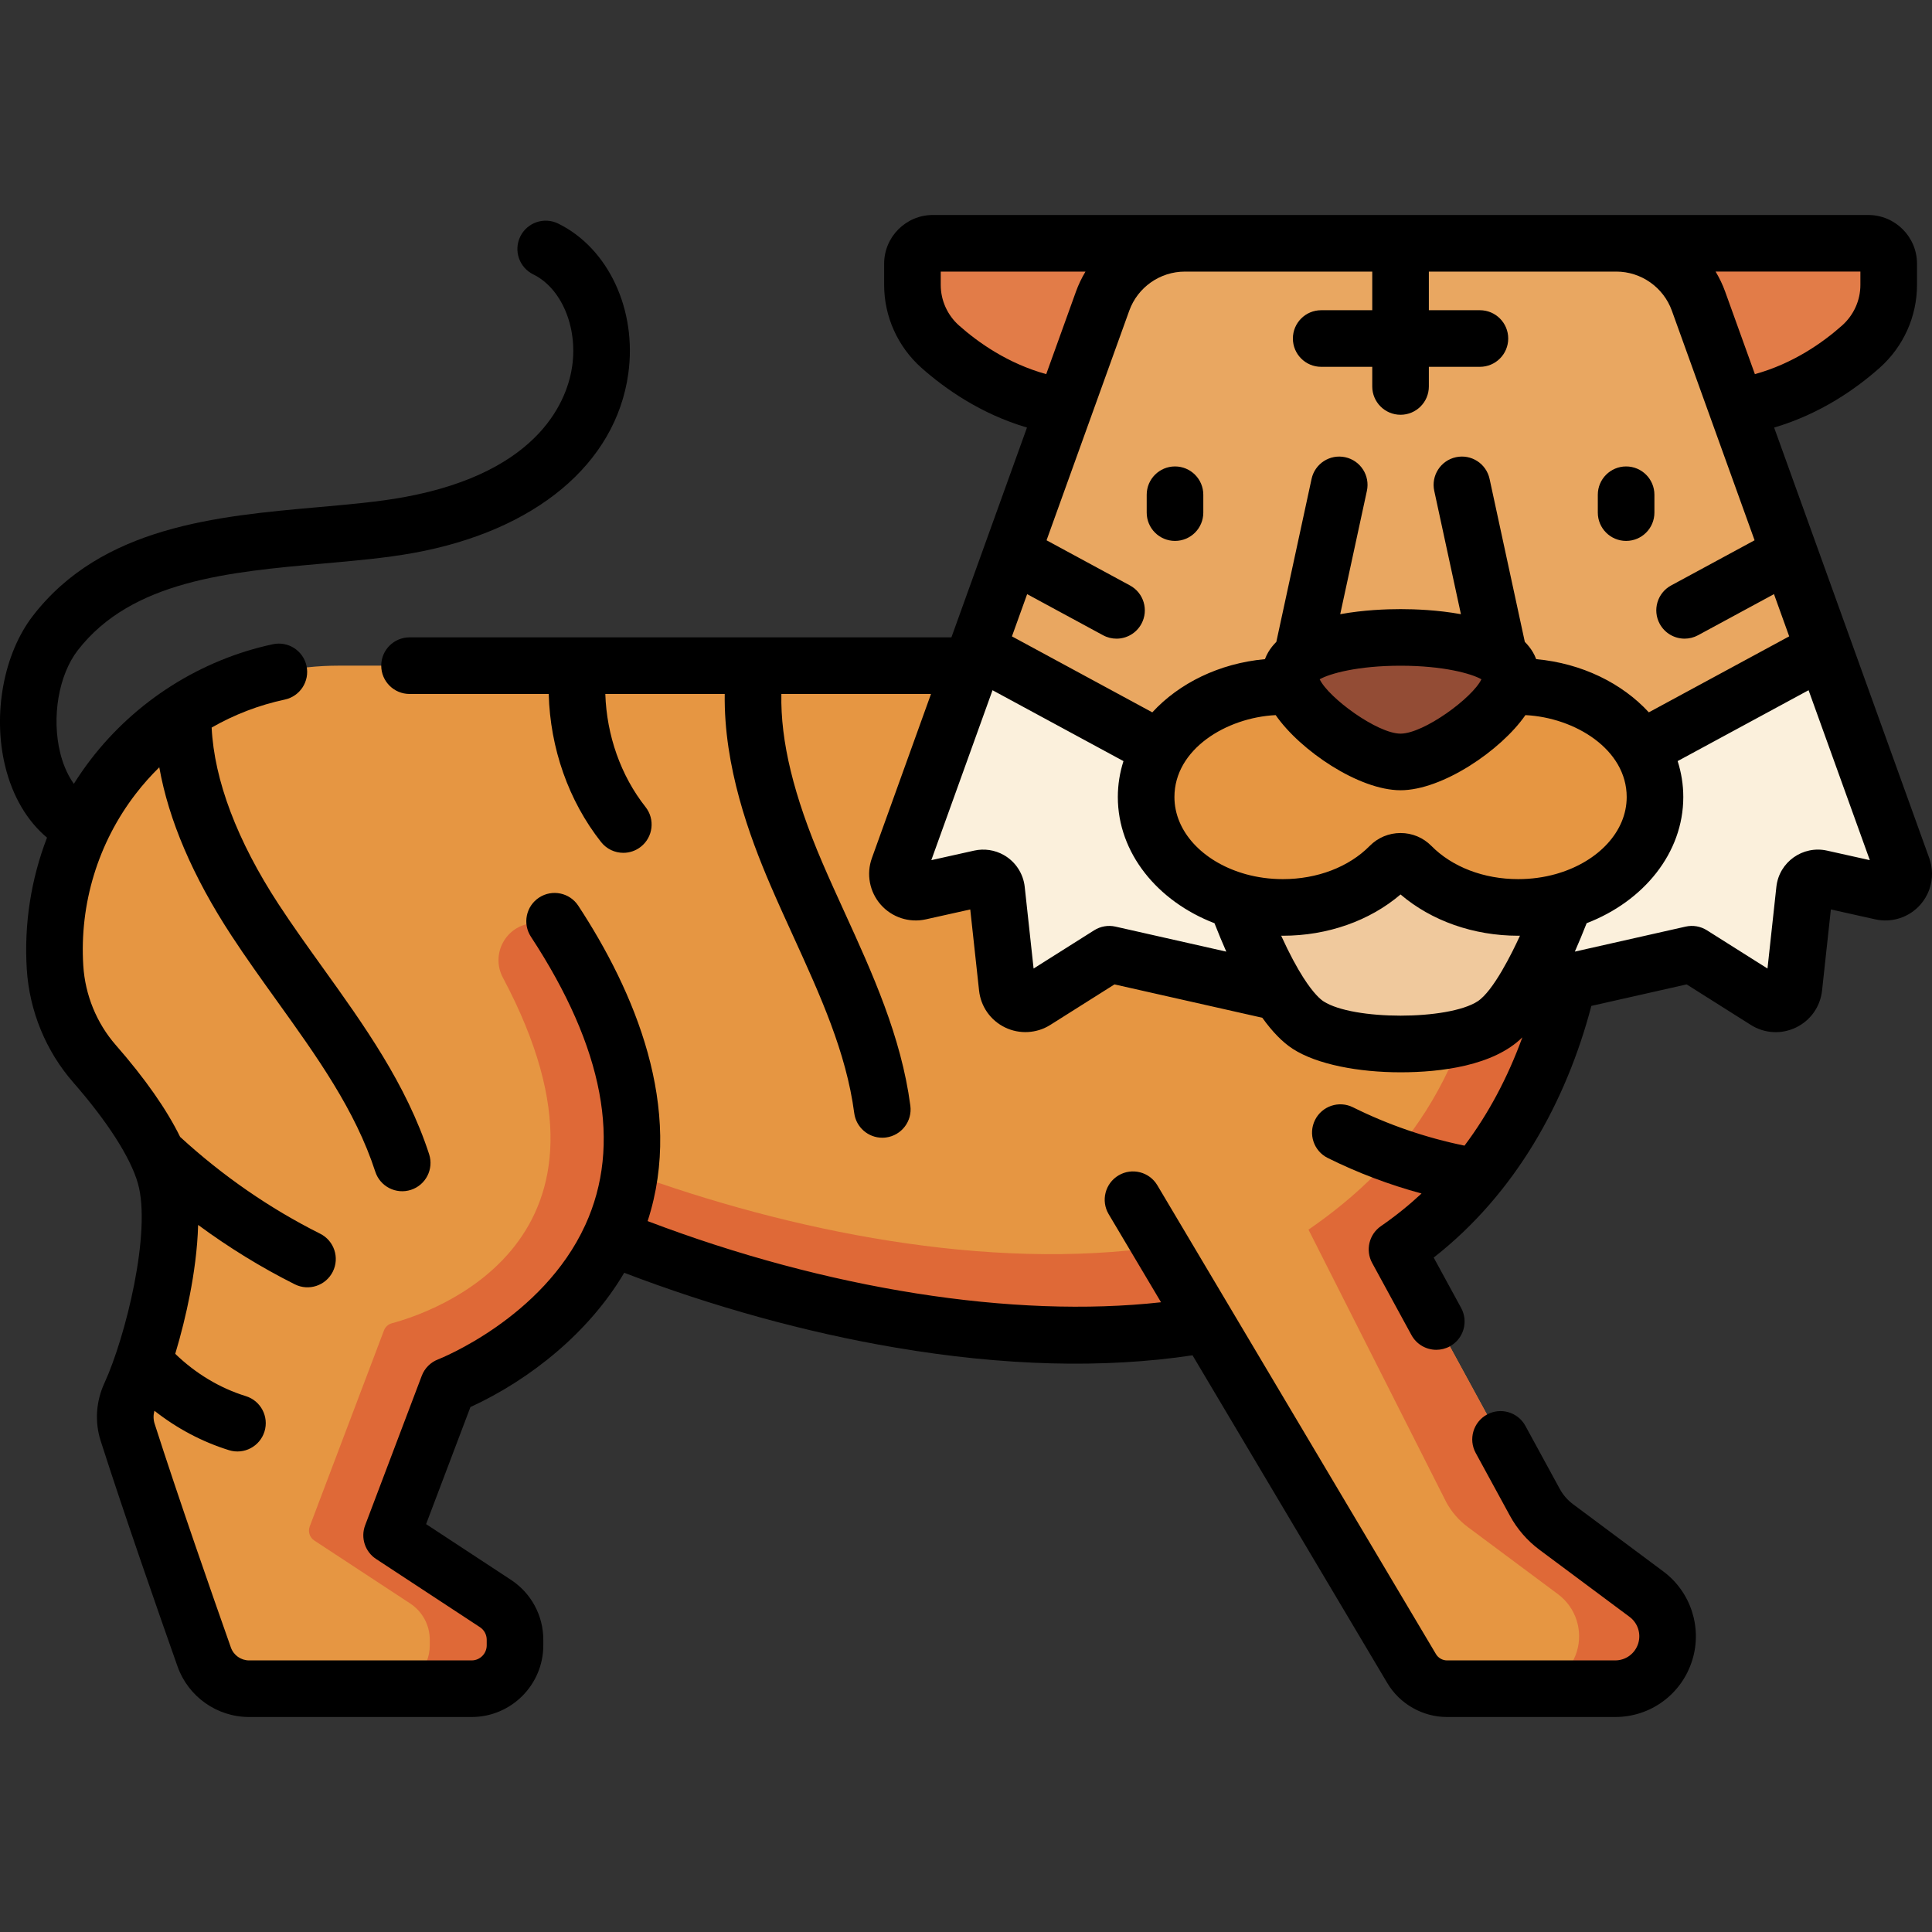 <svg id="Capa_1" enable-background="new 0 0 511.979 511.979" height="512" viewBox="0 0 511.979 511.979" width="512" xmlns="http://www.w3.org/2000/svg"><rect x="0" y="0" width="511.979" height="511.979" fill="#333333" stroke="none"/><g><g><g><g><path d="m330.511 176.398h-240.806c-43.414 0-77.826 36.63-75.119 79.96.589 9.421 4.236 18.405 10.446 25.513 7.029 8.045 15.868 19.612 18.732 29.687 4.376 15.392-3.373 45.256-9.288 58.127-1.427 3.105-1.69 6.613-.648 9.868 6.267 19.561 15.566 46.161 20.288 59.54 1.782 5.05 6.552 8.417 11.907 8.417h58.964c6.348 0 11.494-5.146 11.494-11.494v-1.48c0-3.871-1.949-7.483-5.185-9.608l-27.518-18.068 15.004-39.617s30.311-11.512 43.099-39.405c90.122 36.364 243.37 56.288 257.633-92.218z" fill="#e69642"/><path d="m140.993 244.681c-6.985.645-11.022 8.2-7.726 14.392 37.371 70.2-19.162 88.846-29.395 91.583-.98.262-1.769.976-2.128 1.924l-19.662 51.918c-.522 1.379-.017 2.936 1.216 3.745l25.408 16.682c3.236 2.125 5.186 5.736 5.186 9.608v1.48c0 6.348-5.146 11.494-11.494 11.494h22.59c6.348 0 11.494-5.146 11.494-11.494v-1.48c0-3.872-1.949-7.483-5.185-9.608l-27.518-18.068 15.004-39.617s83.812-31.8 31.513-117.852c-1.954-3.212-5.558-5.053-9.303-4.707z" fill="#df6937"/><path d="m319.858 350.923c-51.513 9.304-112.706-4.813-157.977-23.085 2.36-5.129 4.12-10.818 4.98-17.09 42.041 15.377 94.802 26.286 140.766 19.594z" fill="#df6937"/><path d="m436.321 422.46-23.909-17.804c-2.342-1.744-4.279-3.976-5.677-6.54l-50.936-93.444-55.549 13.256 73.836 124.242c1.967 3.31 5.534 5.34 9.385 5.34h44.549c6.093 0 11.475-3.968 13.278-9.787 1.742-5.628-.252-11.744-4.977-15.263z" fill="#e69642"/><path d="m436.321 422.46-23.909-17.804c-2.342-1.744-4.279-3.976-5.677-6.54l-36.529-67.013c26.163-18.045 44.77-48.239 49.307-95.484l-89.003-59.222h-23.455l89.003 59.222c-4.538 47.245-23.144 72.194-49.307 90.239l36.529 72.258c1.398 2.564 3.335 4.795 5.677 6.54l23.909 17.804c4.725 3.519 6.719 9.634 4.976 15.262-1.803 5.82-7.185 9.787-13.278 9.787h23.455c6.093 0 11.475-3.968 13.278-9.787 1.743-5.627-.251-11.743-4.976-15.262z" fill="#df6937"/></g><g fill="#e27c48"><path d="m247.208 64.47c-2.99 0-5.414 2.424-5.414 5.414v5.626c0 6.249 2.685 12.182 7.353 16.336 11.641 10.358 36.461 25.746 69.827 9.522l18.686-36.898z"/><path d="m495.088 64.47c2.99 0 5.414 2.424 5.414 5.414v5.626c0 6.249-2.685 12.182-7.353 16.336-11.641 10.358-36.461 25.746-69.827 9.522l-18.686-36.898z"/></g><path d="m428.318 64.47h-114.339c-9.761 0-18.474 6.122-21.782 15.306l-54.093 150.162c-1.295 3.595 1.885 7.205 5.615 6.374l16.063-3.581c2.074-.462 4.09.982 4.319 3.094l2.808 25.868c.387 3.564 4.376 5.49 7.407 3.575l19.639-12.401 53.58 12.093h47.227l53.579-12.093 19.639 12.401c3.032 1.914 7.02-.011 7.407-3.575l2.808-25.868c.229-2.113 2.245-3.557 4.319-3.094l16.063 3.581c3.73.831 6.91-2.779 5.615-6.374l-54.092-150.162c-3.308-9.184-12.021-15.306-21.782-15.306z" fill="#e9a761"/><path d="m394.762 264.961 53.579-12.093 19.639 12.401c3.031 1.914 7.02-.011 7.407-3.575l2.808-25.868c.229-2.113 2.245-3.557 4.319-3.094l16.063 3.581c3.73.832 6.91-2.779 5.615-6.374l-20.815-57.782-72.16 39.055h-80.138l-72.161-39.055-20.815 57.781c-1.295 3.595 1.885 7.205 5.615 6.374l16.063-3.581c2.074-.462 4.09.982 4.319 3.094l2.808 25.868c.387 3.564 4.376 5.49 7.407 3.575l19.639-12.401 53.58 12.093h47.228z" fill="#fbf0dc"/><g><path d="m395.631 271.655c-10.282 6.644-38.684 6.644-48.966 0-13.739-8.878-26.881-56.654-26.881-56.654h102.728s-13.142 47.776-26.881 56.654z" fill="#f0c99d"/><path d="m402.327 181.952c-13.266 0-49.091 0-62.357 0-20.018 0-36.246 13.099-36.246 29.259 0 16.159 16.228 29.259 36.246 29.259 11.48 0 21.71-4.311 28.349-11.034 1.552-1.571 4.107-1.571 5.658 0 6.64 6.724 16.869 11.034 28.35 11.034 20.018 0 36.246-13.1 36.246-29.259-.001-16.16-16.228-29.259-36.246-29.259z" fill="#e69642"/><g><path d="m371.148 201.915c-11.222 0-33.378-17.224-28.597-25.291 6.091-10.278 51.104-10.278 57.195 0 4.78 8.066-17.376 25.291-28.598 25.291z" fill="#934c35"/></g></g></g></g><g><path d="m440.798 416.444-23.908-17.803c-1.484-1.105-2.686-2.489-3.571-4.115l-9.09-16.675c-1.982-3.636-6.537-4.978-10.175-2.995-3.637 1.982-4.978 6.538-2.995 10.175l9.089 16.674c1.902 3.491 4.594 6.591 7.783 8.966l23.908 17.804c2.172 1.617 3.092 4.44 2.291 7.027-.835 2.695-3.292 4.506-6.113 4.506h-44.549c-1.199 0-2.325-.641-2.938-1.671l-18.285-30.768-55.551-93.474c-2.116-3.561-6.717-4.73-10.279-2.616-3.561 2.116-4.731 6.718-2.615 10.279l13.872 23.342c-39.05 4.345-88.555-3.437-136.048-21.509 9.783-30.042-3.615-61.056-18.382-83.575-2.271-3.464-6.921-4.429-10.384-2.159-3.464 2.271-4.431 6.921-2.159 10.385 19.332 29.482 24.141 55.112 14.405 76.389-.013.028-.029.053-.042.08-11.299 24.645-38.684 35.419-38.944 35.519-2.007.762-3.591 2.348-4.351 4.355l-15.003 39.617c-1.245 3.287-.04 6.997 2.897 8.926l27.518 18.068c1.128.741 1.802 1.989 1.802 3.338v1.48c0 2.202-1.792 3.994-3.994 3.994h-58.964c-2.171 0-4.113-1.372-4.834-3.413-4.894-13.866-14.027-40.012-20.218-59.331-.349-1.093-.358-2.274-.049-3.416 5.954 4.687 12.647 8.244 19.785 10.455 3.974 1.231 8.163-1.005 9.384-4.945 1.226-3.957-.988-8.158-4.944-9.383-6.925-2.145-13.314-6-18.704-11.211 1.524-5.062 2.877-10.491 3.9-15.772 1.034-5.341 1.99-11.891 2.163-18.388 8.11 5.978 16.67 11.255 25.622 15.74 3.686 1.846 8.201.375 10.064-3.346 1.855-3.703.357-8.209-3.346-10.065-13.405-6.716-25.876-15.353-37.108-25.653-3.573-7.287-9.274-15.437-17.058-24.345-5.066-5.798-8.123-13.272-8.608-21.046-1.022-16.36 3.902-32.512 13.867-45.479 1.933-2.516 4.034-4.874 6.273-7.075 2.49 13.994 8.863 28.908 19.079 44.53 3.86 5.9 8.02 11.697 12.042 17.303 10.706 14.923 20.819 29.019 26.12 45.328 1.274 3.92 5.491 6.1 9.451 4.815 3.939-1.28 6.095-5.512 4.814-9.451-6.021-18.525-17.295-34.239-28.198-49.437-3.931-5.478-7.994-11.142-11.677-16.77-10.997-16.818-17.072-32.91-17.755-46.847 6.006-3.439 12.537-5.957 19.377-7.417 4.051-.864 6.634-4.849 5.77-8.9-.865-4.052-4.85-6.631-8.9-5.77-19.126 4.081-36.363 15.029-48.29 30.549-1.601 2.083-3.088 4.237-4.474 6.447-2.014-2.808-3.086-6.035-3.622-8.228-2.311-9.45-.397-20.611 4.651-27.144 14.296-18.502 40.139-20.794 65.131-23.011 8.466-.75 16.462-1.46 23.873-2.805 32.309-5.862 53.579-23.627 56.898-47.522 2.348-16.898-5.296-33.25-18.588-39.762-3.719-1.824-8.212-.284-10.035 3.435-1.822 3.72-.284 8.213 3.436 10.035 7.431 3.641 11.775 13.831 10.33 24.229-1.145 8.239-7.794 28.127-44.719 34.827-6.739 1.223-14.405 1.902-22.521 2.623-26.891 2.385-57.368 5.088-75.674 28.78-7.772 10.055-10.728 26.081-7.354 39.878 1.95 7.976 5.798 14.479 11.081 18.927-4.228 11.007-6.106 22.878-5.358 34.846.689 11.057 5.052 21.704 12.283 29.981 9.125 10.443 15.221 19.962 17.166 26.803 3.637 12.795-3.261 40.698-8.89 52.944-2.23 4.854-2.577 10.283-.975 15.287 6.249 19.502 15.438 45.805 20.358 59.748 2.833 8.027 10.46 13.421 18.979 13.421h58.964c10.474 0 18.994-8.521 18.994-18.994v-1.48c0-6.418-3.203-12.354-8.569-15.877l-22.49-14.767 11.746-31.016c15.962-7.335 31.51-19.895 40.754-35.587 23.452 8.978 48.154 15.8 71.851 19.822 28.824 4.893 55.285 5.578 78.752 2.047l51.611 86.845c3.303 5.556 9.369 9.007 15.832 9.007h44.549c9.435 0 17.649-6.055 20.441-15.068 2.681-8.646-.397-18.089-7.658-23.495z"/><path d="m511.251 227.398-41.105-114.094c12.302-3.624 21.789-10.337 27.989-15.853 6.272-5.588 9.87-13.585 9.87-21.94v-5.63c0-7.119-5.796-12.91-12.92-12.91h-247.879c-7.119 0-12.91 5.791-12.91 12.91v5.63c0 8.361 3.595 16.358 9.87 21.947 6.204 5.51 15.693 12.221 27.984 15.844l-20.028 55.598h-143.596c-4.143 0-7.5 3.358-7.5 7.5s3.357 7.5 7.5 7.5h36.884c.378 14.343 5.244 28.302 13.879 39.245 1.48 1.876 3.676 2.854 5.893 2.854 1.627 0 3.266-.527 4.642-1.613 3.251-2.566 3.807-7.282 1.241-10.534-6.565-8.319-10.296-18.958-10.658-29.953h31.647c-.282 19.216 6.556 37.723 12.071 50.585 1.952 4.553 4.035 9.119 6.051 13.535 7.235 15.858 14.069 30.837 16.196 46.959.498 3.773 3.721 6.52 7.426 6.52.327 0 .658-.021.99-.065 4.107-.542 6.997-4.31 6.455-8.417-2.42-18.346-10.046-35.06-17.421-51.224-1.98-4.339-4.027-8.826-5.911-13.22-7.595-17.715-11.103-32.113-10.851-44.674h39.656l-15.661 43.484c-1.533 4.233-.64 8.963 2.334 12.346 2.961 3.369 7.538 4.885 11.958 3.9l11.768-2.622 2.336 21.495c.466 4.263 3.048 7.92 6.908 9.784 3.825 1.846 8.357 1.595 11.961-.676l17.015-10.742 39.174 8.84c2.694 3.758 5.383 6.501 8.089 8.25 6.403 4.137 17.475 6.205 28.548 6.205 10.681 0 24.663-1.743 32.275-9.264-3.918 10.757-9.045 20.328-15.33 28.698-10.283-2.105-20.209-5.516-29.564-10.165-3.711-1.845-8.212-.331-10.055 3.379s-.33 8.21 3.379 10.054c7.953 3.952 16.276 7.09 24.854 9.417-3.361 3.123-6.941 6.011-10.757 8.642-3.16 2.179-4.165 6.393-2.327 9.764l10.41 19.1c1.36 2.497 3.935 3.912 6.592 3.912 1.213 0 2.442-.295 3.582-.916 3.638-1.982 4.979-6.538 2.996-10.175l-7.275-13.35c21.694-16.98 35.132-41.362 41.782-66.693l25.25-5.698 17.019 10.745c3.634 2.29 8.101 2.534 11.957.673 3.86-1.864 6.442-5.521 6.908-9.788l2.336-21.493 11.769 2.624c4.398.978 8.974-.513 11.95-3.891 2.046-2.321 3.112-5.281 3.083-8.281-.014-1.361-.253-2.734-.729-4.058zm-18.247-151.887c0 4.081-1.768 7.995-4.844 10.736-5.118 4.553-13.005 10.114-23.116 12.9l-7.893-21.908c-.67-1.859-1.528-3.612-2.516-5.269h38.368v3.541zm-155.349-3.54h25.991v10.237h-13.532c-4.143 0-7.5 3.358-7.5 7.5s3.357 7.5 7.5 7.5h13.532v5.207c0 4.142 3.357 7.5 7.5 7.5s7.5-3.358 7.5-7.5v-5.207h13.533c4.143 0 7.5-3.358 7.5-7.5s-3.357-7.5-7.5-7.5h-13.533v-10.237h49.669c6.576 0 12.494 4.16 14.725 10.352l21.923 60.849-22.117 11.974c-3.643 1.972-4.997 6.523-3.025 10.166 1.358 2.508 3.938 3.931 6.603 3.931 1.205 0 2.429-.292 3.563-.906l20.118-10.892 4.031 11.188-37.197 20.134c-7.092-7.704-17.732-12.986-29.848-14.094-.278-.734-.593-1.364-.894-1.872-.583-.983-1.299-1.881-2.121-2.704l-9.339-43.191c-.876-4.048-4.859-6.623-8.916-5.746-4.049.875-6.621 4.867-5.746 8.916l7.067 32.685c-6.15-1.126-12.237-1.344-15.995-1.344-3.756 0-9.841.218-15.989 1.344l7.068-32.683c.876-4.049-1.696-8.041-5.745-8.916-4.054-.877-8.04 1.698-8.915 5.745l-9.339 43.186c-.825.824-1.544 1.724-2.128 2.71-.301.508-.616 1.138-.894 1.871-12.116 1.108-22.756 6.392-29.846 14.097l-37.196-20.133 4.031-11.19 20.115 10.89c1.135.615 2.357.906 3.563.906 2.665 0 5.245-1.423 6.603-3.931 1.972-3.643.617-8.194-3.025-10.166l-22.114-11.972 21.92-60.852c2.229-6.191 8.146-10.351 14.723-10.351h23.676zm75.305 159.449c-.249.06-.493.135-.734.219-3.088.86-6.423 1.33-9.901 1.33-9.102 0-17.489-3.21-23.012-8.808-2.17-2.198-5.07-3.409-8.168-3.409s-5.998 1.211-8.169 3.41c-5.521 5.597-13.909 8.807-23.011 8.807-3.465 0-6.788-.467-9.866-1.321-.264-.094-.533-.177-.807-.241-10.576-3.215-18.067-11.054-18.067-20.198 0-12.682 13.762-21.054 26.831-21.706 6.507 9.392 22.055 19.912 33.09 19.912 11.036 0 26.584-10.52 33.091-19.912 13.194.66 26.838 9.12 26.838 21.706 0 9.156-7.513 17.003-18.115 20.211zm-20.384-51.408c-2.356 4.921-15.288 14.403-21.43 14.403s-19.073-9.482-21.429-14.403c2.631-1.511 10.103-3.597 21.429-3.597 11.327 0 18.799 2.086 21.43 3.597zm-138.442-93.762c-3.075-2.739-4.839-6.653-4.839-10.739v-3.54h38.36c-.988 1.657-1.845 3.409-2.515 5.269l-7.891 21.906c-10.102-2.788-17.995-8.348-23.115-12.896zm41.472 159.304c-1.939-.44-3.974-.087-5.654.974l-16.049 10.132-2.352-21.637c-.382-3.54-2.451-6.687-5.54-8.438-2.368-1.343-5.172-1.772-7.857-1.175l-11.356 2.53 16.221-45.03 34.701 18.783c-.97 3.038-1.495 6.227-1.495 9.518 0 14.836 10.519 27.639 25.612 33.441 1.047 2.665 2.089 5.171 3.127 7.528zm95.949 19.806c-7.822 5.052-33 5.051-40.818.001-.788-.509-2.634-2.042-5.369-6.323l-.007-.011c-1.642-2.571-3.606-6.143-5.852-11.067.153.001.303.01.457.01 11.829 0 22.998-3.952 31.18-10.938 8.183 6.987 19.351 10.938 31.18 10.938.156 0 .31-.009.466-.01-2.056 4.502-7.076 14.709-11.237 17.4zm92.579-39.953c-6.346-1.408-12.678 2.983-13.396 9.612l-2.352 21.641-16.049-10.132c-1.682-1.062-3.715-1.415-5.654-.974l-29.349 6.623c1.038-2.357 2.08-4.863 3.128-7.528 15.094-5.803 25.612-18.604 25.612-33.438 0-3.293-.526-6.483-1.497-9.522l34.697-18.781 16.228 45.034z"/><path d="m303.876 131.105v4.737c0 4.142 3.357 7.5 7.5 7.5s7.5-3.358 7.5-7.5v-4.737c0-4.142-3.357-7.5-7.5-7.5s-7.5 3.358-7.5 7.5z"/><path d="m430.918 143.342c4.143 0 7.5-3.358 7.5-7.5v-4.737c0-4.142-3.357-7.5-7.5-7.5s-7.5 3.358-7.5 7.5v4.737c0 4.142 3.357 7.5 7.5 7.5z"/></g></g></svg>